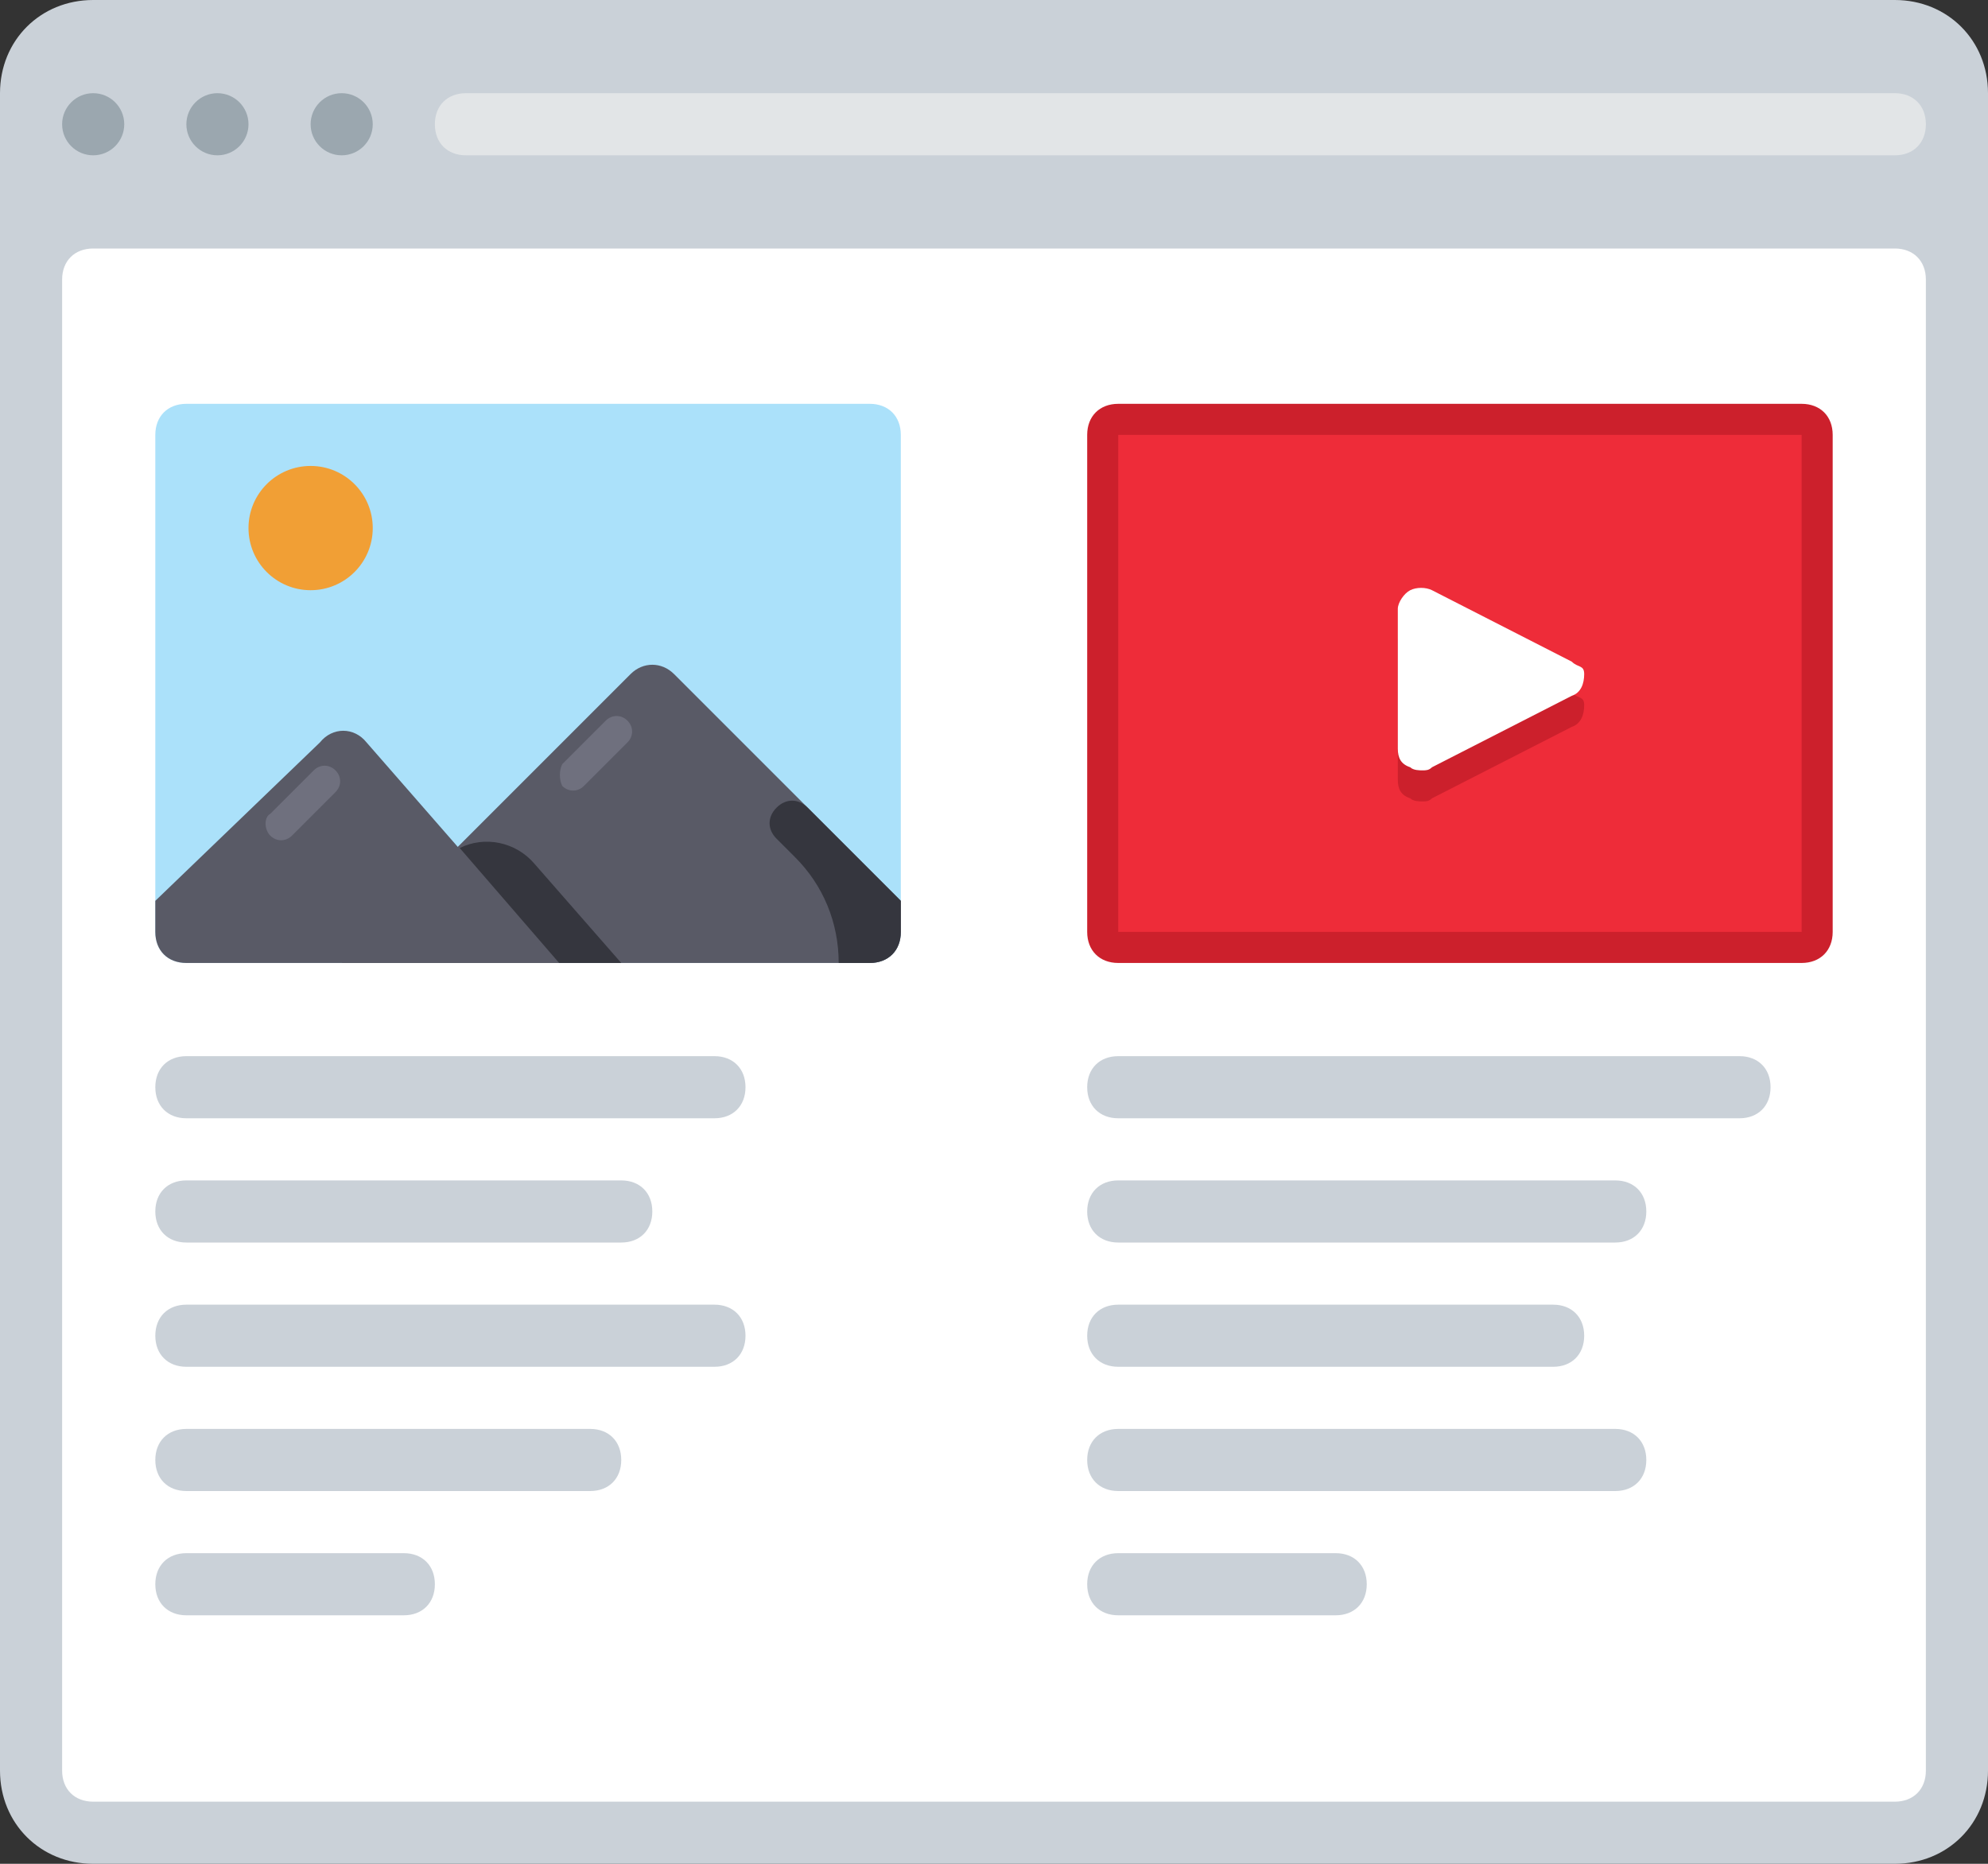 <?xml version="1.0" encoding="utf-8"?>
<!-- Generator: Adobe Illustrator 21.0.0, SVG Export Plug-In . SVG Version: 6.00 Build 0)  -->
<svg version="1.1" id="Layer_1" xmlns="http://www.w3.org/2000/svg" xmlns:xlink="http://www.w3.org/1999/xlink" x="0px" y="0px"
	 viewBox="0 0 64 60" style="enable-background:new 0 0 64 60;" xml:space="preserve">
<rect x="0" y="0" width="64" height="60" fill="#333333" stroke="none"/>
<style type="text/css">
	.st0{fill:#CAD1D8;}
	.st1{fill:#9BA7AF;}
	.st2{fill:#FFFFFF;}
	.st3{fill:#E2E5E7;}
	.st4{fill:#595A66;}
	.st5{fill:#ABE1FA;}
	.st6{fill:#6F707E;}
	.st7{fill:#3BB54A;}
	.st8{fill:#0E9347;}
	.st9{fill:#517CBE;}
	.st10{fill:#65CCEF;}
	.st11{fill:#EE2C39;}
	.st12{fill:#CC202C;}
	.st13{fill:#F16351;}
	.st14{fill:#DDDFE1;}
	.st15{fill:#89C763;}
	.st16{fill:#3689C9;}
	.st17{fill:#1B6FAB;}
	.st18{fill:#4C9FD7;}
	.st19{fill:#FDBA4D;}
	.st20{fill:#F19F36;}
	.st21{fill:#F19F35;}
	.st22{fill:#FFFFFF;stroke:#595A66;stroke-width:2;stroke-miterlimit:10;}
	.st23{fill:#1A70AC;}
	.st24{fill:#35363E;}
</style>
<g>
	<g>
		<path class="st0" d="M0,57V3c0-1.7,1.3-3,3-3h58c1.7,0,3,1.3,3,3v54c0,1.7-1.3,3-3,3H3C1.3,60,0,58.7,0,57z"/>
	</g>
	<g>
		<circle class="st1" cx="3" cy="4" r="1"/>
	</g>
	<g>
		<circle class="st1" cx="7" cy="4" r="1"/>
	</g>
	<g>
		<circle class="st1" cx="11" cy="4" r="1"/>
	</g>
	<g>
		<path class="st2" d="M3,8h58c0.6,0,1,0.4,1,1v48c0,0.6-0.4,1-1,1H3c-0.6,0-1-0.4-1-1V9C2,8.4,2.4,8,3,8z"/>
	</g>
	<g>
		<path class="st3" d="M61,5H15c-0.6,0-1-0.4-1-1v0c0-0.6,0.4-1,1-1h46c0.6,0,1,0.4,1,1v0C62,4.6,61.6,5,61,5z"/>
	</g>
	<g>
		<g>
			<path class="st5" d="M28,31H6c-0.6,0-1-0.4-1-1V14c0-0.6,0.4-1,1-1h22c0.6,0,1,0.4,1,1v16C29,30.6,28.6,31,28,31z"/>
		</g>
		<g>
			<circle class="st21" cx="10" cy="17" r="2"/>
		</g>
		<g>
			<path class="st4" d="M29,29l-7.3-7.3c-0.4-0.4-1-0.4-1.4,0L11,31h17c0.6,0,1-0.4,1-1V29z"/>
		</g>
		<g>
			<path class="st24" d="M25,26L25,26c-0.3,0.3-0.3,0.7,0,1l0.6,0.6c0.9,0.9,1.4,2.1,1.4,3.4v0h1c0.6,0,1-0.4,1-1v-1l-3-3
				C25.7,25.7,25.3,25.7,25,26z"/>
		</g>
		<g>
			<path class="st4" d="M6,31h12l-6.2-7.1c-0.4-0.5-1.1-0.5-1.5,0L5,29v1C5,30.6,5.4,31,6,31z"/>
		</g>
		<g>
			<path class="st24" d="M17.2,27.8c-0.6-0.7-1.6-0.9-2.4-0.5L18,31h2L17.2,27.8z"/>
		</g>
		<g>
			<path class="st6" d="M18.1,25.3L18.1,25.3c0.2,0.2,0.5,0.2,0.7,0l1.4-1.4c0.2-0.2,0.2-0.5,0-0.7l0,0c-0.2-0.2-0.5-0.2-0.7,0
				l-1.4,1.4C18,24.8,18,25.1,18.1,25.3z"/>
		</g>
		<g>
			<path class="st6" d="M8.7,26.9L8.7,26.9c0.2,0.2,0.5,0.2,0.7,0l1.4-1.4c0.2-0.2,0.2-0.5,0-0.7h0c-0.2-0.2-0.5-0.2-0.7,0l-1.4,1.4
				C8.5,26.3,8.5,26.7,8.7,26.9z"/>
		</g>
	</g>
	<g>
		<path class="st0" d="M23,44H6c-0.6,0-1-0.4-1-1v0c0-0.6,0.4-1,1-1h17c0.6,0,1,0.4,1,1v0C24,43.6,23.6,44,23,44z"/>
	</g>
	<g>
		<path class="st0" d="M23,36H6c-0.6,0-1-0.4-1-1v0c0-0.6,0.4-1,1-1h17c0.6,0,1,0.4,1,1v0C24,35.6,23.6,36,23,36z"/>
	</g>
	<g>
		<path class="st0" d="M20,40H6c-0.6,0-1-0.4-1-1v0c0-0.6,0.4-1,1-1h14c0.6,0,1,0.4,1,1v0C21,39.6,20.6,40,20,40z"/>
	</g>
	<g>
		<path class="st0" d="M19,48H6c-0.6,0-1-0.4-1-1v0c0-0.6,0.4-1,1-1h13c0.6,0,1,0.4,1,1v0C20,47.6,19.6,48,19,48z"/>
	</g>
	<g>
		<path class="st0" d="M50,44H36c-0.6,0-1-0.4-1-1l0,0c0-0.6,0.4-1,1-1h14c0.6,0,1,0.4,1,1l0,0C51,43.6,50.6,44,50,44z"/>
	</g>
	<g>
		<path class="st0" d="M56,36H36c-0.6,0-1-0.4-1-1v0c0-0.6,0.4-1,1-1h20c0.6,0,1,0.4,1,1l0,0C57,35.6,56.6,36,56,36z"/>
	</g>
	<g>
		<path class="st0" d="M52,40H36c-0.6,0-1-0.4-1-1v0c0-0.6,0.4-1,1-1h16c0.6,0,1,0.4,1,1l0,0C53,39.6,52.6,40,52,40z"/>
	</g>
	<g>
		<path class="st0" d="M52,48H36c-0.6,0-1-0.4-1-1v0c0-0.6,0.4-1,1-1h16c0.6,0,1,0.4,1,1l0,0C53,47.6,52.6,48,52,48z"/>
	</g>
	<g>
		<path class="st0" d="M13,52H6c-0.6,0-1-0.4-1-1v0c0-0.6,0.4-1,1-1h7c0.6,0,1,0.4,1,1v0C14,51.6,13.6,52,13,52z"/>
	</g>
	<g>
		<path class="st0" d="M43,52h-7c-0.6,0-1-0.4-1-1l0,0c0-0.6,0.4-1,1-1h7c0.6,0,1,0.4,1,1l0,0C44,51.6,43.6,52,43,52z"/>
	</g>
	<g>
		<g>
			<path class="st11" d="M36,30.5c-0.3,0-0.5-0.2-0.5-0.5V14c0-0.3,0.2-0.5,0.5-0.5h22c0.3,0,0.5,0.2,0.5,0.5v16
				c0,0.3-0.2,0.5-0.5,0.5H36z"/>
		</g>
		<path class="st12" d="M58,13H36c-0.6,0-1,0.4-1,1v16c0,0.6,0.4,1,1,1h22c0.6,0,1-0.4,1-1V14C59,13.4,58.6,13,58,13z M58,30H36V14
			h22V30z"/>
	</g>
	<g>
		<path class="st12" d="M50.6,22.3l-4.5-2.3c-0.2-0.1-0.5-0.1-0.7,0c-0.2,0.1-0.4,0.4-0.4,0.6v4.5c0,0.3,0.1,0.5,0.4,0.6
			c0.1,0.1,0.3,0.1,0.4,0.1c0.1,0,0.2,0,0.3-0.1l4.5-2.3c0.3-0.1,0.4-0.4,0.4-0.7S50.8,22.5,50.6,22.3z"/>
	</g>
	<g>
		<path class="st2" d="M50.6,21.3l-4.5-2.3c-0.2-0.1-0.5-0.1-0.7,0c-0.2,0.1-0.4,0.4-0.4,0.6v4.5c0,0.3,0.1,0.5,0.4,0.6
			c0.1,0.1,0.3,0.1,0.4,0.1c0.1,0,0.2,0,0.3-0.1l4.5-2.3c0.3-0.1,0.4-0.4,0.4-0.7S50.8,21.5,50.6,21.3z"/>
	</g>
</g>
</svg>
